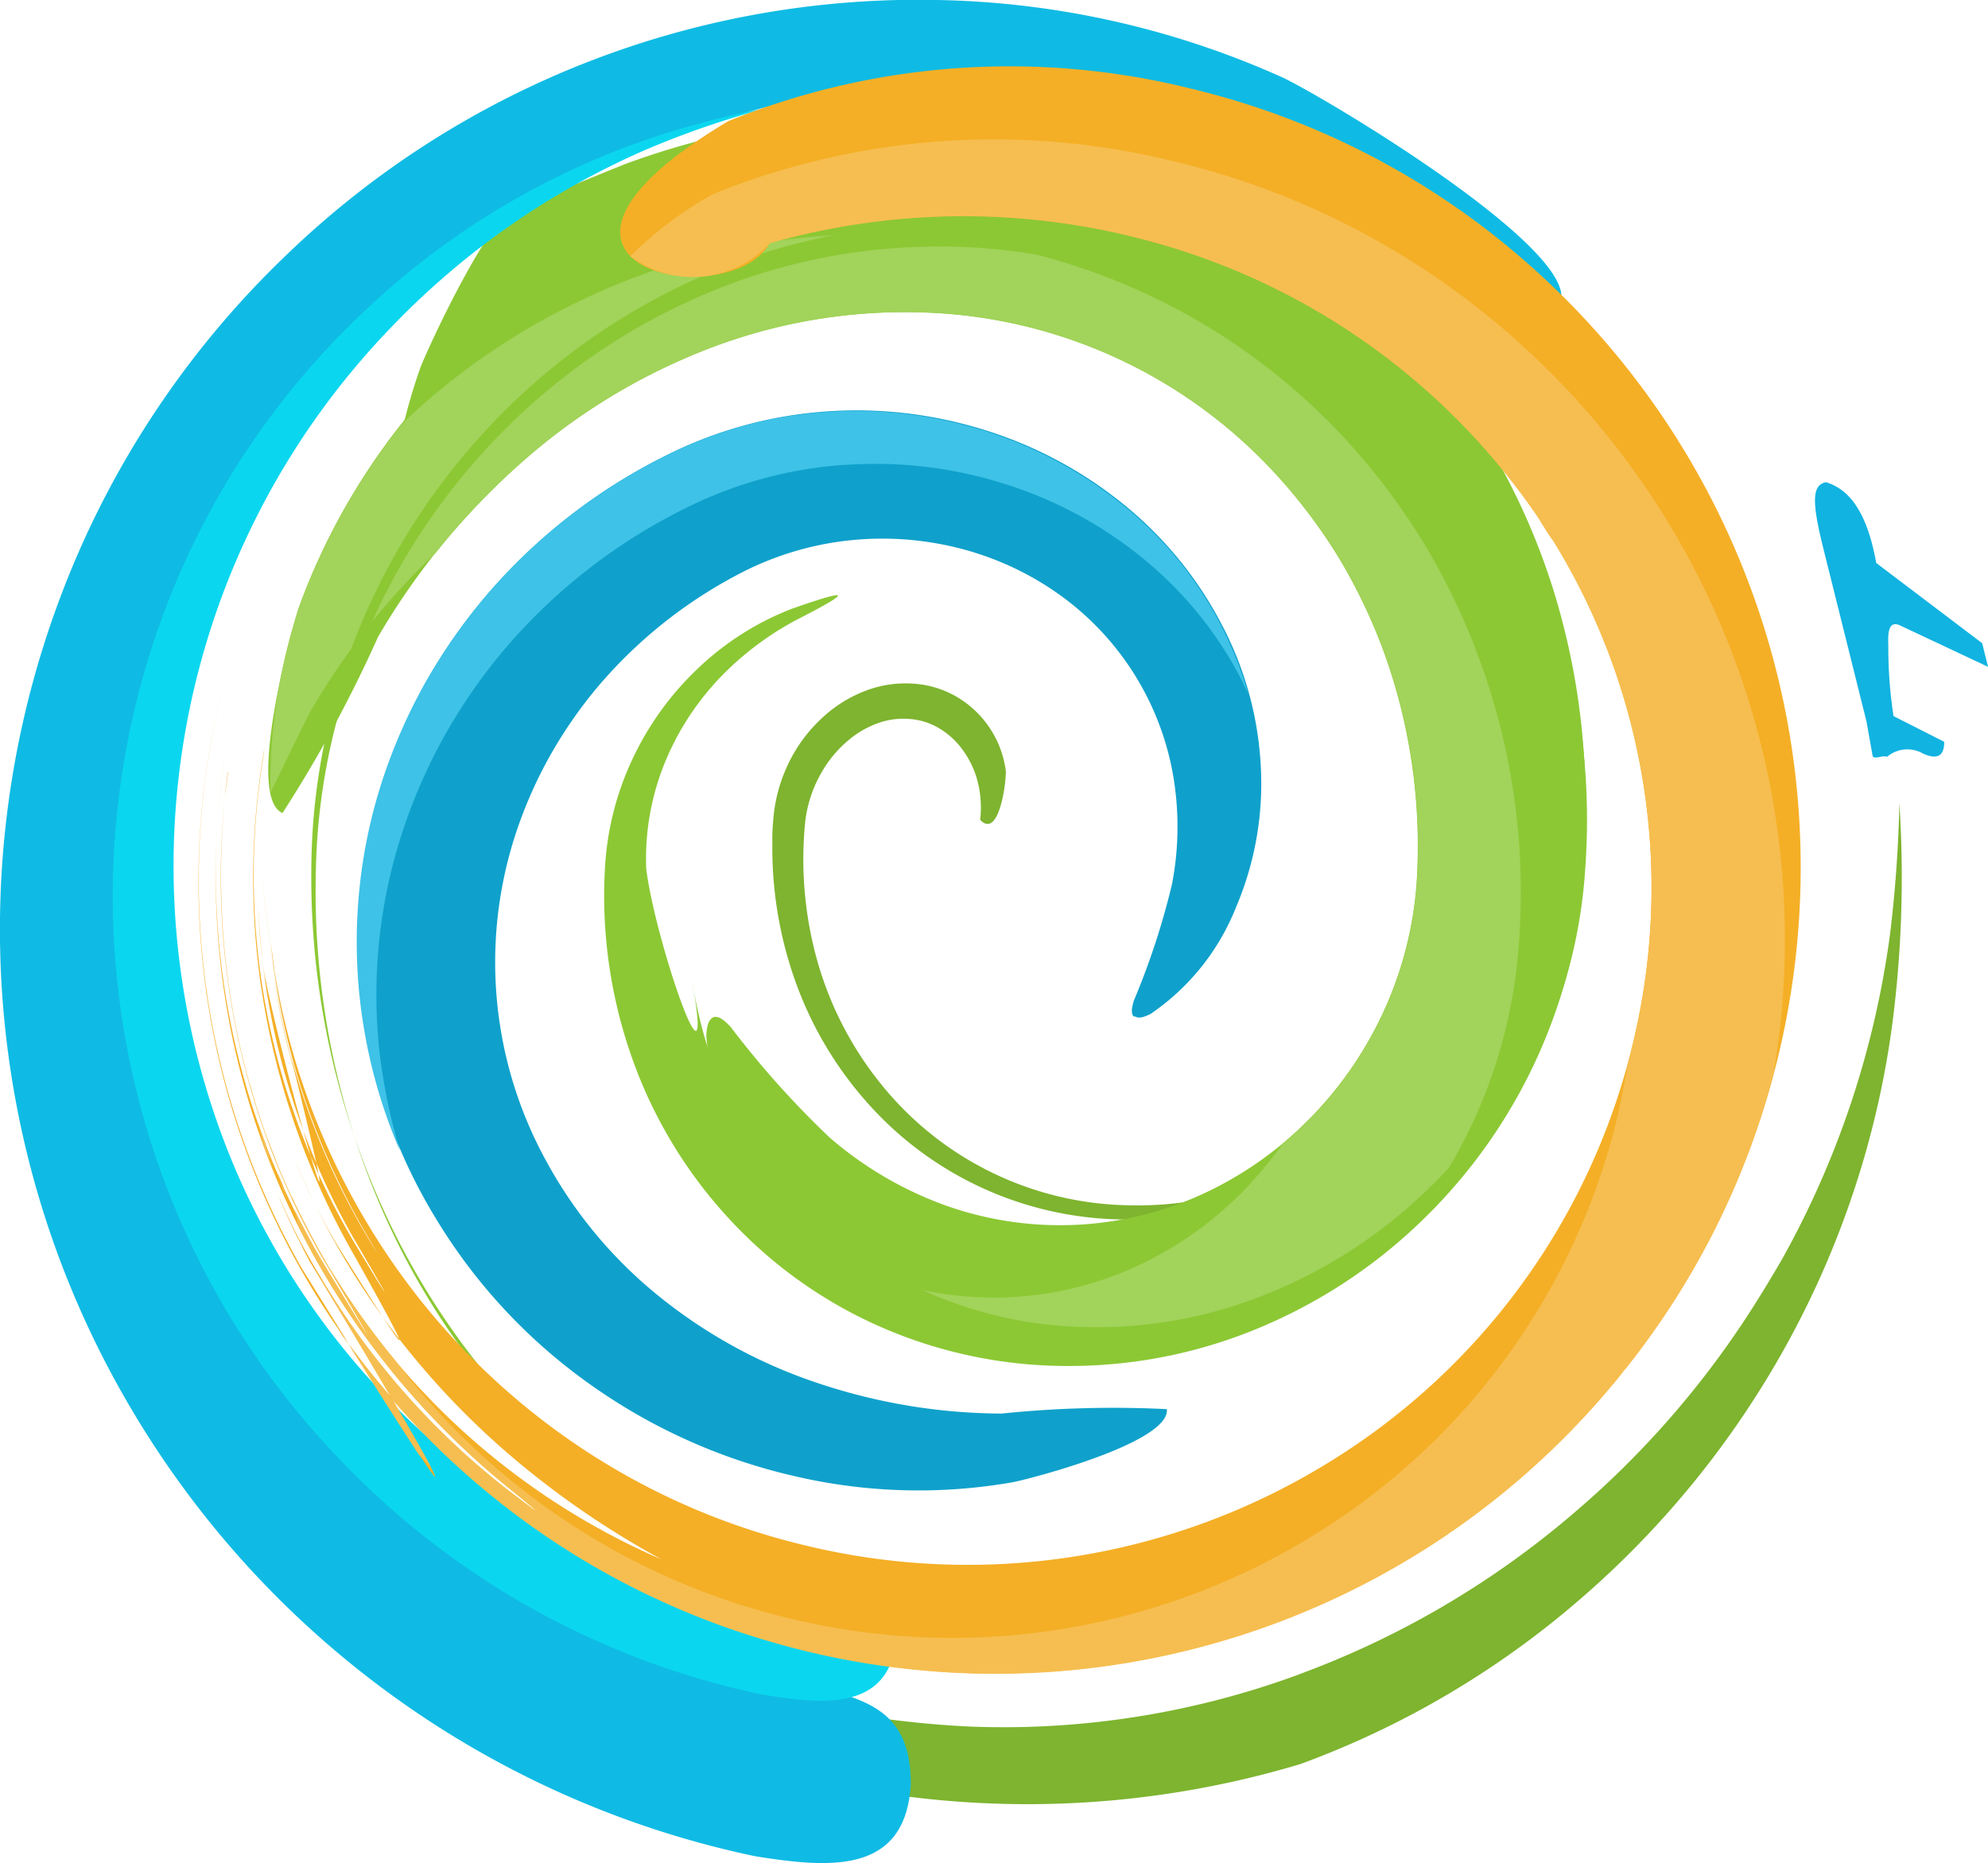 <svg xmlns="http://www.w3.org/2000/svg" width="38.115" height="35.722" viewBox="0 0 38.115 35.722">
  <g id="LOGO_TRIP" data-name="LOGO TRIP" transform="translate(0.02 -0.036)">
    <path id="Path_6492" data-name="Path 6492" d="M450.211,254.886a.223.223,0,0,0,.009.026,12.751,12.751,0,0,1,.517,4.978,8.345,8.345,0,0,1-2.708,5.417,7.636,7.636,0,0,1-2.419,1.49,6.828,6.828,0,0,1-2.723.446A6.224,6.224,0,0,1,438.327,265a6.628,6.628,0,0,1-1.249-2.316,7.2,7.2,0,0,1-.268-2.792,2.441,2.441,0,0,1,.288-.9,2.28,2.28,0,0,1,.527-.651,1.839,1.839,0,0,1,.613-.351,1.452,1.452,0,0,1,.6-.066,1.282,1.282,0,0,1,.531.171,1.52,1.52,0,0,1,.446.4,1.78,1.78,0,0,1,.3.621,2.028,2.028,0,0,1,.049.739c.357.377.5-.7.492-.935a1.935,1.935,0,0,0-.957-1.432,1.882,1.882,0,0,0-.824-.244,2.14,2.14,0,0,0-.9.134,2.539,2.539,0,0,0-.834.517,2.888,2.888,0,0,0-.646.867,3,3,0,0,0-.3,1.13,3.77,3.77,0,0,0-.015.431,7.606,7.606,0,0,0,.409,2.537,7.081,7.081,0,0,0,1.407,2.415,6.647,6.647,0,0,0,4.885,2.243,7.181,7.181,0,0,0,2.821-.526,7.893,7.893,0,0,0,2.455-1.578,8.487,8.487,0,0,0,2.652-5.525,12.94,12.94,0,0,0-.579-4.978.146.146,0,0,0-.009-.026" transform="translate(-421.392 -244.1)" fill="#7eb42f"/>
    <path id="Path_6493" data-name="Path 6493" d="M313.05,115.584a11.211,11.211,0,0,1,.457-1.719c.148-.383,1.442-3.194,1.934-3.1.036.007,1.88-.76,2.046-.818a15.068,15.068,0,0,1,5.765-.9,13.272,13.272,0,0,1,5.415,1.376,12.8,12.8,0,0,1,4.1,3.22,13.019,13.019,0,0,1,2.468,4.515,13.711,13.711,0,0,1,.547,5.323,10.832,10.832,0,0,1-.161,1.1,10.177,10.177,0,0,0,.094-1.1,13.214,13.214,0,0,0-.868-5.185,12.42,12.42,0,0,0-2.653-4.181,11.957,11.957,0,0,0-4.029-2.77,12.126,12.126,0,0,0-4.987-.942,12.684,12.684,0,0,0-5,1.132,13.41,13.41,0,0,0-4.088,2.864,14.622,14.622,0,0,0-1.04,1.19" transform="translate(-305.465 -106.786)" fill="#8cc834"/>
    <path id="Path_6494" data-name="Path 6494" d="M279.576,140.575c.123-.028.251.117.321.186a17.605,17.605,0,0,0,1.9,2.124,7.041,7.041,0,0,0,2.25,1.312,6.549,6.549,0,0,0,5.008-.279,6.942,6.942,0,0,0,2.022-1.474,7.242,7.242,0,0,0,1.41-2.131,7.126,7.126,0,0,0,.578-2.586,10.924,10.924,0,0,0-.643-4.154,10.627,10.627,0,0,0-.826-1.742,10.289,10.289,0,0,0-1.2-1.616,9.573,9.573,0,0,0-6.9-3.153,10.438,10.438,0,0,0-4.015.694,11.789,11.789,0,0,0-3.555,2.151,13.555,13.555,0,0,0-2.789,3.383,25.237,25.237,0,0,1-1.83,3.374c-.7-.309.148-3.439.312-3.94a12.69,12.69,0,0,1,2.65-4.317,13.257,13.257,0,0,1,4.174-3.028,12.852,12.852,0,0,1,5.2-1.2,12.355,12.355,0,0,1,5.184,1.006,12.132,12.132,0,0,1,4.123,2.918,12.738,12.738,0,0,1,1.565,2.094,12.963,12.963,0,0,1,1.769,7.533,9.711,9.711,0,0,1-.964,3.645,9.929,9.929,0,0,1-2.177,2.948,9.619,9.619,0,0,1-3.069,1.939,8.942,8.942,0,0,1-3.605.611,7.926,7.926,0,0,1-3.39-.889,7.261,7.261,0,0,1-2.488-2.1,5.416,5.416,0,0,1-1.159-2.955c.007-.1.018-.3.139-.351" transform="translate(-265.911 -121.038)" fill="#8cc834"/>
    <path id="Path_6495" data-name="Path 6495" d="M290.508,165.332c.194-.164.385-.344.585-.545a7.241,7.241,0,0,0,1.409-2.13,7.126,7.126,0,0,0,.578-2.586,10.924,10.924,0,0,0-.643-4.154,10.623,10.623,0,0,0-.826-1.742,10.29,10.29,0,0,0-1.2-1.616,9.573,9.573,0,0,0-6.9-3.153,10.449,10.449,0,0,0-4.015.694,11.788,11.788,0,0,0-3.555,2.151,13.948,13.948,0,0,0-1.684,1.766,13.437,13.437,0,0,0-2.378,3c-.117.2-.444.894-.793,1.6a10.792,10.792,0,0,1,.548-3.55,12.278,12.278,0,0,1,2-3.55,13.132,13.132,0,0,1,3.551-2.408,12.856,12.856,0,0,1,5.2-1.2,12.356,12.356,0,0,1,5.184,1.005,12.148,12.148,0,0,1,4.123,2.918,12.762,12.762,0,0,1,1.565,2.094,12.964,12.964,0,0,1,1.769,7.533,9.716,9.716,0,0,1-.964,3.645,10.462,10.462,0,0,1-1.015,1.66,9.526,9.526,0,0,1-2.958,1.841,8.942,8.942,0,0,1-3.605.611,7.926,7.926,0,0,1-3.39-.889,8.387,8.387,0,0,1-1.24-.808,7.921,7.921,0,0,0,.931.409,6.556,6.556,0,0,0,5.008-.279,6.956,6.956,0,0,0,2.022-1.474,8.044,8.044,0,0,0,.69-.842" transform="translate(-265.922 -143.381)" fill="#a2d35a"/>
    <path id="Path_6496" data-name="Path 6496" d="M314.969,217.407c-.071-.075-.022-.226,0-.306a14.284,14.284,0,0,0,.733-2.238,5.819,5.819,0,0,0,.009-2.15,5.4,5.4,0,0,0-2.266-3.466,5.739,5.739,0,0,0-1.889-.838,5.977,5.977,0,0,0-2.1-.128,5.884,5.884,0,0,0-2.089.654,9.012,9.012,0,0,0-2.7,2.176,8.739,8.739,0,0,0-.9,1.309,8.462,8.462,0,0,0-.662,1.52,7.911,7.911,0,0,0,.6,6.238,8.612,8.612,0,0,0,2.153,2.584,9.72,9.72,0,0,0,3.006,1.655,11.2,11.2,0,0,0,3.57.6,20.87,20.87,0,0,1,3.168-.085c.068.628-2.52,1.313-2.946,1.4a10.442,10.442,0,0,1-4.181-.113,10.979,10.979,0,0,1-3.889-1.733,10.631,10.631,0,0,1-3.007-3.224,10.193,10.193,0,0,1-1.421-4.122,10.042,10.042,0,0,1,.385-4.153,10.551,10.551,0,0,1,.851-1.984,10.75,10.75,0,0,1,1.172-1.681,10.905,10.905,0,0,1,3.484-2.7,8.084,8.084,0,0,1,3.005-.818,8.2,8.2,0,0,1,3.007.34,7.942,7.942,0,0,1,2.654,1.394,7.283,7.283,0,0,1,1.926,2.326,6.542,6.542,0,0,1,.764,2.792,6.042,6.042,0,0,1-.475,2.647,4.47,4.47,0,0,1-1.637,2.049c-.076.037-.221.111-.308.046" transform="translate(-293.251 -197.877)" fill="#0fa1cb"/>
    <path id="Path_6497" data-name="Path 6497" d="M297.417,144.629c-.208,0-.421,0-.63.011a11.809,11.809,0,0,0-4.628,1.165,12.441,12.441,0,0,0-3.716,2.735,12.668,12.668,0,0,0-2.475,3.866,12.317,12.317,0,0,0-.908,4.577,15.376,15.376,0,0,0,1.152,6.007,14.355,14.355,0,0,0,3.134,4.724,13.743,13.743,0,0,0,4.555,3.04,14.111,14.111,0,0,0,4.1.983c3.706.247-1.5.075-4.154-.884a13.486,13.486,0,0,1-4.569-3.081A14.215,14.215,0,0,1,286.2,163a15.259,15.259,0,0,1-1.052-6.012,12.094,12.094,0,0,1,.98-4.52,12.46,12.46,0,0,1,2.5-3.76,12.1,12.1,0,0,1,3.664-2.6,11.367,11.367,0,0,1,4.477-1.047,11.009,11.009,0,0,1,4.5.809,11.9,11.9,0,0,1,1.442.713,11.189,11.189,0,0,0-1.38-.828,10.9,10.9,0,0,0-3.909-1.119" transform="translate(-279.111 -140.293)" fill="#8cc834"/>
    <path id="Path_6498" data-name="Path 6498" d="M420.86,351.329a16.39,16.39,0,0,1-6.254.994,19.221,19.221,0,0,1-2.874-.351c-.468.852-1.492.768-2.532.54q.4.21.8.39a18.193,18.193,0,0,0,10.905.139,17.244,17.244,0,0,0,5.344-3.144,17.792,17.792,0,0,0,3.964-4.871,17.555,17.555,0,0,0,1.913-5.354c.049-.271.091-.538.128-.811a21.879,21.879,0,0,0,.137-4.24,25.041,25.041,0,0,1-.182,2.53c-.037.272-.08.54-.129.811a17.528,17.528,0,0,1-1.912,5.351c-.1.175-.2.343-.3.509-.15.248-.3.486-.453.718a17.555,17.555,0,0,1-3.215,3.644,17.237,17.237,0,0,1-5.344,3.145" transform="translate(-395.995 -319.18)" fill="#7eb42f" fill-rule="evenodd"/>
    <path id="Path_6499" data-name="Path 6499" d="M382.821,273.7c.433,2.5-.718-.812-.889-2.2a4.872,4.872,0,0,1,.3-1.89,5.2,5.2,0,0,1,1-1.652c.012-.019.081-.088.1-.109a5.8,5.8,0,0,1,1.482-1.123c.976-.5,1.169-.654-.092-.212a5.465,5.465,0,0,0-1.812,1.156,5.757,5.757,0,0,0-1.244,1.73,5.619,5.619,0,0,0-.526,2.1,9.309,9.309,0,0,0,.546,3.7,8.891,8.891,0,0,0,1.858,3.035,8.709,8.709,0,0,0,2.9,2.056,8.92,8.92,0,0,0,3.663.741,9.421,9.421,0,0,0,3.718-.791,10.018,10.018,0,0,0,3.061-2.076,10.233,10.233,0,0,0,3.005-6.365,9.984,9.984,0,0,1-3.273,6.122,9.487,9.487,0,0,1-3.012,1.817,8.643,8.643,0,0,1-3.459.54,7.836,7.836,0,0,1-3.234-.855,7.66,7.66,0,0,1-2.429-1.965,7.8,7.8,0,0,1-1.438-2.747,8.491,8.491,0,0,1-.223-1.011" transform="translate(-369.562 -254.805)" fill="#8cc834"/>
    <path id="Path_6500" data-name="Path 6500" d="M212.871,76.774c-.015,0-5.035-2.887-5.743-3.156a16.456,16.456,0,0,0-6.085-.954A16.047,16.047,0,0,0,195.112,74a15.743,15.743,0,0,0-5.1,3.573,15.493,15.493,0,0,0-3.093,16.771,15.283,15.283,0,0,0,8.188,8.1,16.057,16.057,0,0,0,2.977.888c1.344.286,2.338.452,2.317,1.987-.112,1.732-1.6,1.578-2.986,1.358a18.253,18.253,0,0,1-13.246-11.221,18.077,18.077,0,0,1,.208-13.62,17.7,17.7,0,0,1,4.047-5.854,17.448,17.448,0,0,1,12.62-4.893,16.86,16.86,0,0,1,6.509,1.493c.915.448,5.324,3.1,5.324,4.192" transform="translate(-182.96 -71.05)" fill="#0fbbe4"/>
    <path id="Path_6501" data-name="Path 6501" d="M232.586,106.34a17.053,17.053,0,0,0-2.378.814,15.122,15.122,0,0,0-4.9,3.429,14.865,14.865,0,0,0-2.968,16.1,14.655,14.655,0,0,0,7.857,7.778,15.4,15.4,0,0,0,2.857.852,3.309,3.309,0,0,1,1.894.76c-.319.994-1.439.87-2.487.7a15.59,15.59,0,0,1-8.02-4.414,15.571,15.571,0,0,1-3.207-16.975,15.266,15.266,0,0,1,3.485-5.04,14.982,14.982,0,0,1,5.135-3.251,16.1,16.1,0,0,1,2.728-.748" transform="translate(-217.854 -104.244)" fill="#0ad7ef"/>
    <path id="Path_6502" data-name="Path 6502" d="M249.93,113.907a15.07,15.07,0,0,0,.834,1.708,15.228,15.228,0,0,0,3.557,4.2,16.923,16.923,0,0,0,2.649,1.784,13.826,13.826,0,0,1-6.5-5.816,14.476,14.476,0,0,1-1.812-5.309,14.987,14.987,0,0,1-.054-3.507,14.625,14.625,0,0,0,1.852,8.823c.975,1.644,1.391,2.383-.036.021a14.6,14.6,0,0,1-1.78-9.851,15.1,15.1,0,0,0-.085,4.528,14.938,14.938,0,0,0,1.793,5.365,15.178,15.178,0,0,0,3.666,4.355c.717.582.776.646-.026.033a14.581,14.581,0,0,1-3.721-4.341,12.2,12.2,0,0,1-.784-1.608,16.176,16.176,0,0,0,.76,1.622c2.572,4.232,3.812,6.537-.17.1a15,15,0,0,1-1.433-11.429,15.069,15.069,0,0,0,1.41,11.442,15.314,15.314,0,0,0,15.252,7.639,15.531,15.531,0,0,0,10-5.534c.032-.039.124-.164.152-.189a15.429,15.429,0,0,0-2.753-21.909,15.055,15.055,0,0,0-5.6-2.64,14.363,14.363,0,0,0-8.847.628c-4.746,2.827.033,3.729.793,2.338a13.572,13.572,0,0,1,7.281-.041,13.15,13.15,0,0,1,7.414,5.247c.076.11.255.419.32.49a12.677,12.677,0,0,1,1.533,9.652,12.96,12.96,0,0,1-5.861,8.051,13.186,13.186,0,0,1-10.014,1.571,13.335,13.335,0,0,1-4.832-2.249,13.511,13.511,0,0,1-3.5-3.83,13.7,13.7,0,0,1-1.83-4.9c-.007-.019-.046-.292-.042-.254s.037.218.035.255a13.974,13.974,0,0,0,1.733,4.964c.278.48.328.571-.008.005a13.55,13.55,0,0,1-1.727-4.969c-.012-.035-.027-.206-.033-.255q-.023-.186-.04-.373c.012.137.078.531.072.628a13.986,13.986,0,0,0,.654,2.682c-.131-.367-.237-.726-.344-1.1,1.332,5.336-.091.485-.5-1.557a10.491,10.491,0,0,1-.117-1.263c.02.43.058.836.112,1.263a14.024,14.024,0,0,0,1.714,5.061c.774,1.325.818,1.422-.028.016a13.86,13.86,0,0,1-1.69-9.306c-.009.029-.015.058-.022.088a14.4,14.4,0,0,0-.064,4.154,14.738,14.738,0,0,0,1.674,5.126c1.081,1.919,1.653,3-.16.094a12.235,12.235,0,0,1-.846-1.7m-.6-7.735s.025-.124.023-.087c.012-.077.024-.153.037-.229C249.473,105.407,249.348,106.109,249.337,106.173Zm-.673.322c-.022.158-.04.316-.058.474C248.625,106.81,248.643,106.652,248.664,106.495Zm1.286,5.787c0-.01-.122-.457-.091-.348a14.17,14.17,0,0,1-.319-1.582c-.237-1.956-.351-2.851,0,0a12.457,12.457,0,0,0,.412,1.931Z" transform="translate(-244.309 -91.664)" fill="#f4af26"/>
    <path id="Path_6503" data-name="Path 6503" d="M249.805,135.389l-.007-.032q-.053-.175-.1-.351l0,.019c.034.123.07.245.107.366m.351,1.3q-.089-.278-.168-.562c-.048-.128-.095-.257-.139-.386.034.148.07.292.108.44q.094.251.2.506Zm.058-.158-.016-.058-.175-.447.016.058c.057.147.114.3.175.444Zm.206.76c-.033-.117-.067-.241-.1-.371-.034-.077-.068-.153-.1-.229.068.213.141.424.219.633Zm.192.659-.012-.039c-.117-.241-.246-.521-.345-.747l.022.064c.106.243.216.482.334.72Zm.1.186,0,.025q.07.135.142.271l.008.013c-.034-.07-.067-.139-.1-.208-.018-.033-.037-.065-.056-.1Zm.513.429c-.034-.065-.067-.132-.1-.2l-.041-.068c-.222-.4-.419-.777-.594-1.153l.012.052c.169.362.358.728.57,1.111Zm-2.308-9.921v-.01h0v.011Zm-.171,3.458v0Zm.124,1.192-.006-.092-.006-.046,0,.089Zm4.061,8.8c.076.085.153.168.234.252-.245-.468-1.012-1.78-2.031-3.462q-.082-.157-.158-.312a14.479,14.479,0,0,0,3.628,4.185c.8.613.742.549.026-.033a15.224,15.224,0,0,1-3.666-4.355c-.12-.221-.234-.437-.34-.651-.019-.085-.041-.181-.066-.289q.219.438.479.9c1.275,2.11,1.078,1.745.328.472-.049-.093-.1-.185-.144-.276a15.1,15.1,0,0,0,1.249,1.763A13.523,13.523,0,0,0,255.208,143a13.355,13.355,0,0,0,4.832,2.249,13.189,13.189,0,0,0,10.013-1.572,12.958,12.958,0,0,0,5.862-8.051c.077-.348.142-.682.195-1.007.036-.127.07-.257.1-.389a12.677,12.677,0,0,0-1.533-9.652c-.065-.071-.244-.38-.32-.49a13.15,13.15,0,0,0-7.414-5.247,13.571,13.571,0,0,0-7.281.041,2.006,2.006,0,0,1-2.677.249,7.394,7.394,0,0,1,1.584-1.189,14.344,14.344,0,0,1,8.847-.628,15.051,15.051,0,0,1,5.6,2.64,15.379,15.379,0,0,1,5.891,14.844l-.036.139a15.213,15.213,0,0,1-2.806,5.531c-.028.025-.117.15-.152.189a15.4,15.4,0,0,1-16.083,5.083,15.175,15.175,0,0,1-8.379-5.935l-.142-.252c.8,1.277,1.323,2.1,1.621,2.55Z" transform="translate(-244.923 -114.182)" fill="#f6be50"/>
    <path id="Path_6504" data-name="Path 6504" d="M309.355,206.951a8.192,8.192,0,0,1,3.007.34,7.927,7.927,0,0,1,2.654,1.394,7.33,7.33,0,0,1,1.929,2.325c.058.113.109.223.159.331a7.193,7.193,0,0,0-2.462-3.67,7.941,7.941,0,0,0-2.654-1.394,8.2,8.2,0,0,0-3.007-.34,7.976,7.976,0,0,0-3.005.818,10.88,10.88,0,0,0-3.484,2.7,10.74,10.74,0,0,0-1.172,1.681,10.552,10.552,0,0,0-.854,1.978,10.032,10.032,0,0,0-.385,4.153,10.171,10.171,0,0,0,.763,2.84,11.208,11.208,0,0,1-.386-1.825,10.023,10.023,0,0,1,.385-4.153,10.514,10.514,0,0,1,.851-1.984,10.7,10.7,0,0,1,1.169-1.681,10.905,10.905,0,0,1,3.484-2.7,8.026,8.026,0,0,1,3-.815" transform="translate(-293.193 -197.999)" fill="#3ec2e7" fill-rule="evenodd"/>
    <path id="Path_6505" data-name="Path 6505" d="M778.448,229.3c-.276.058-.254.423-.035,1.3l.818,3.28.117.654c.017.1.191-.011.279.029a.6.6,0,0,1,.687-.063c.273.125.409.05.409-.224l-.972-.493a8.533,8.533,0,0,1-.1-1.353c-.012-.253.007-.488.227-.385l1.685.793-.113-.453-2.031-1.538c-.21-1.173-.643-1.449-.97-1.551" transform="translate(-743.467 -220.016)" fill="#11b3e1" fill-rule="evenodd"/>
  </g>
</svg>
